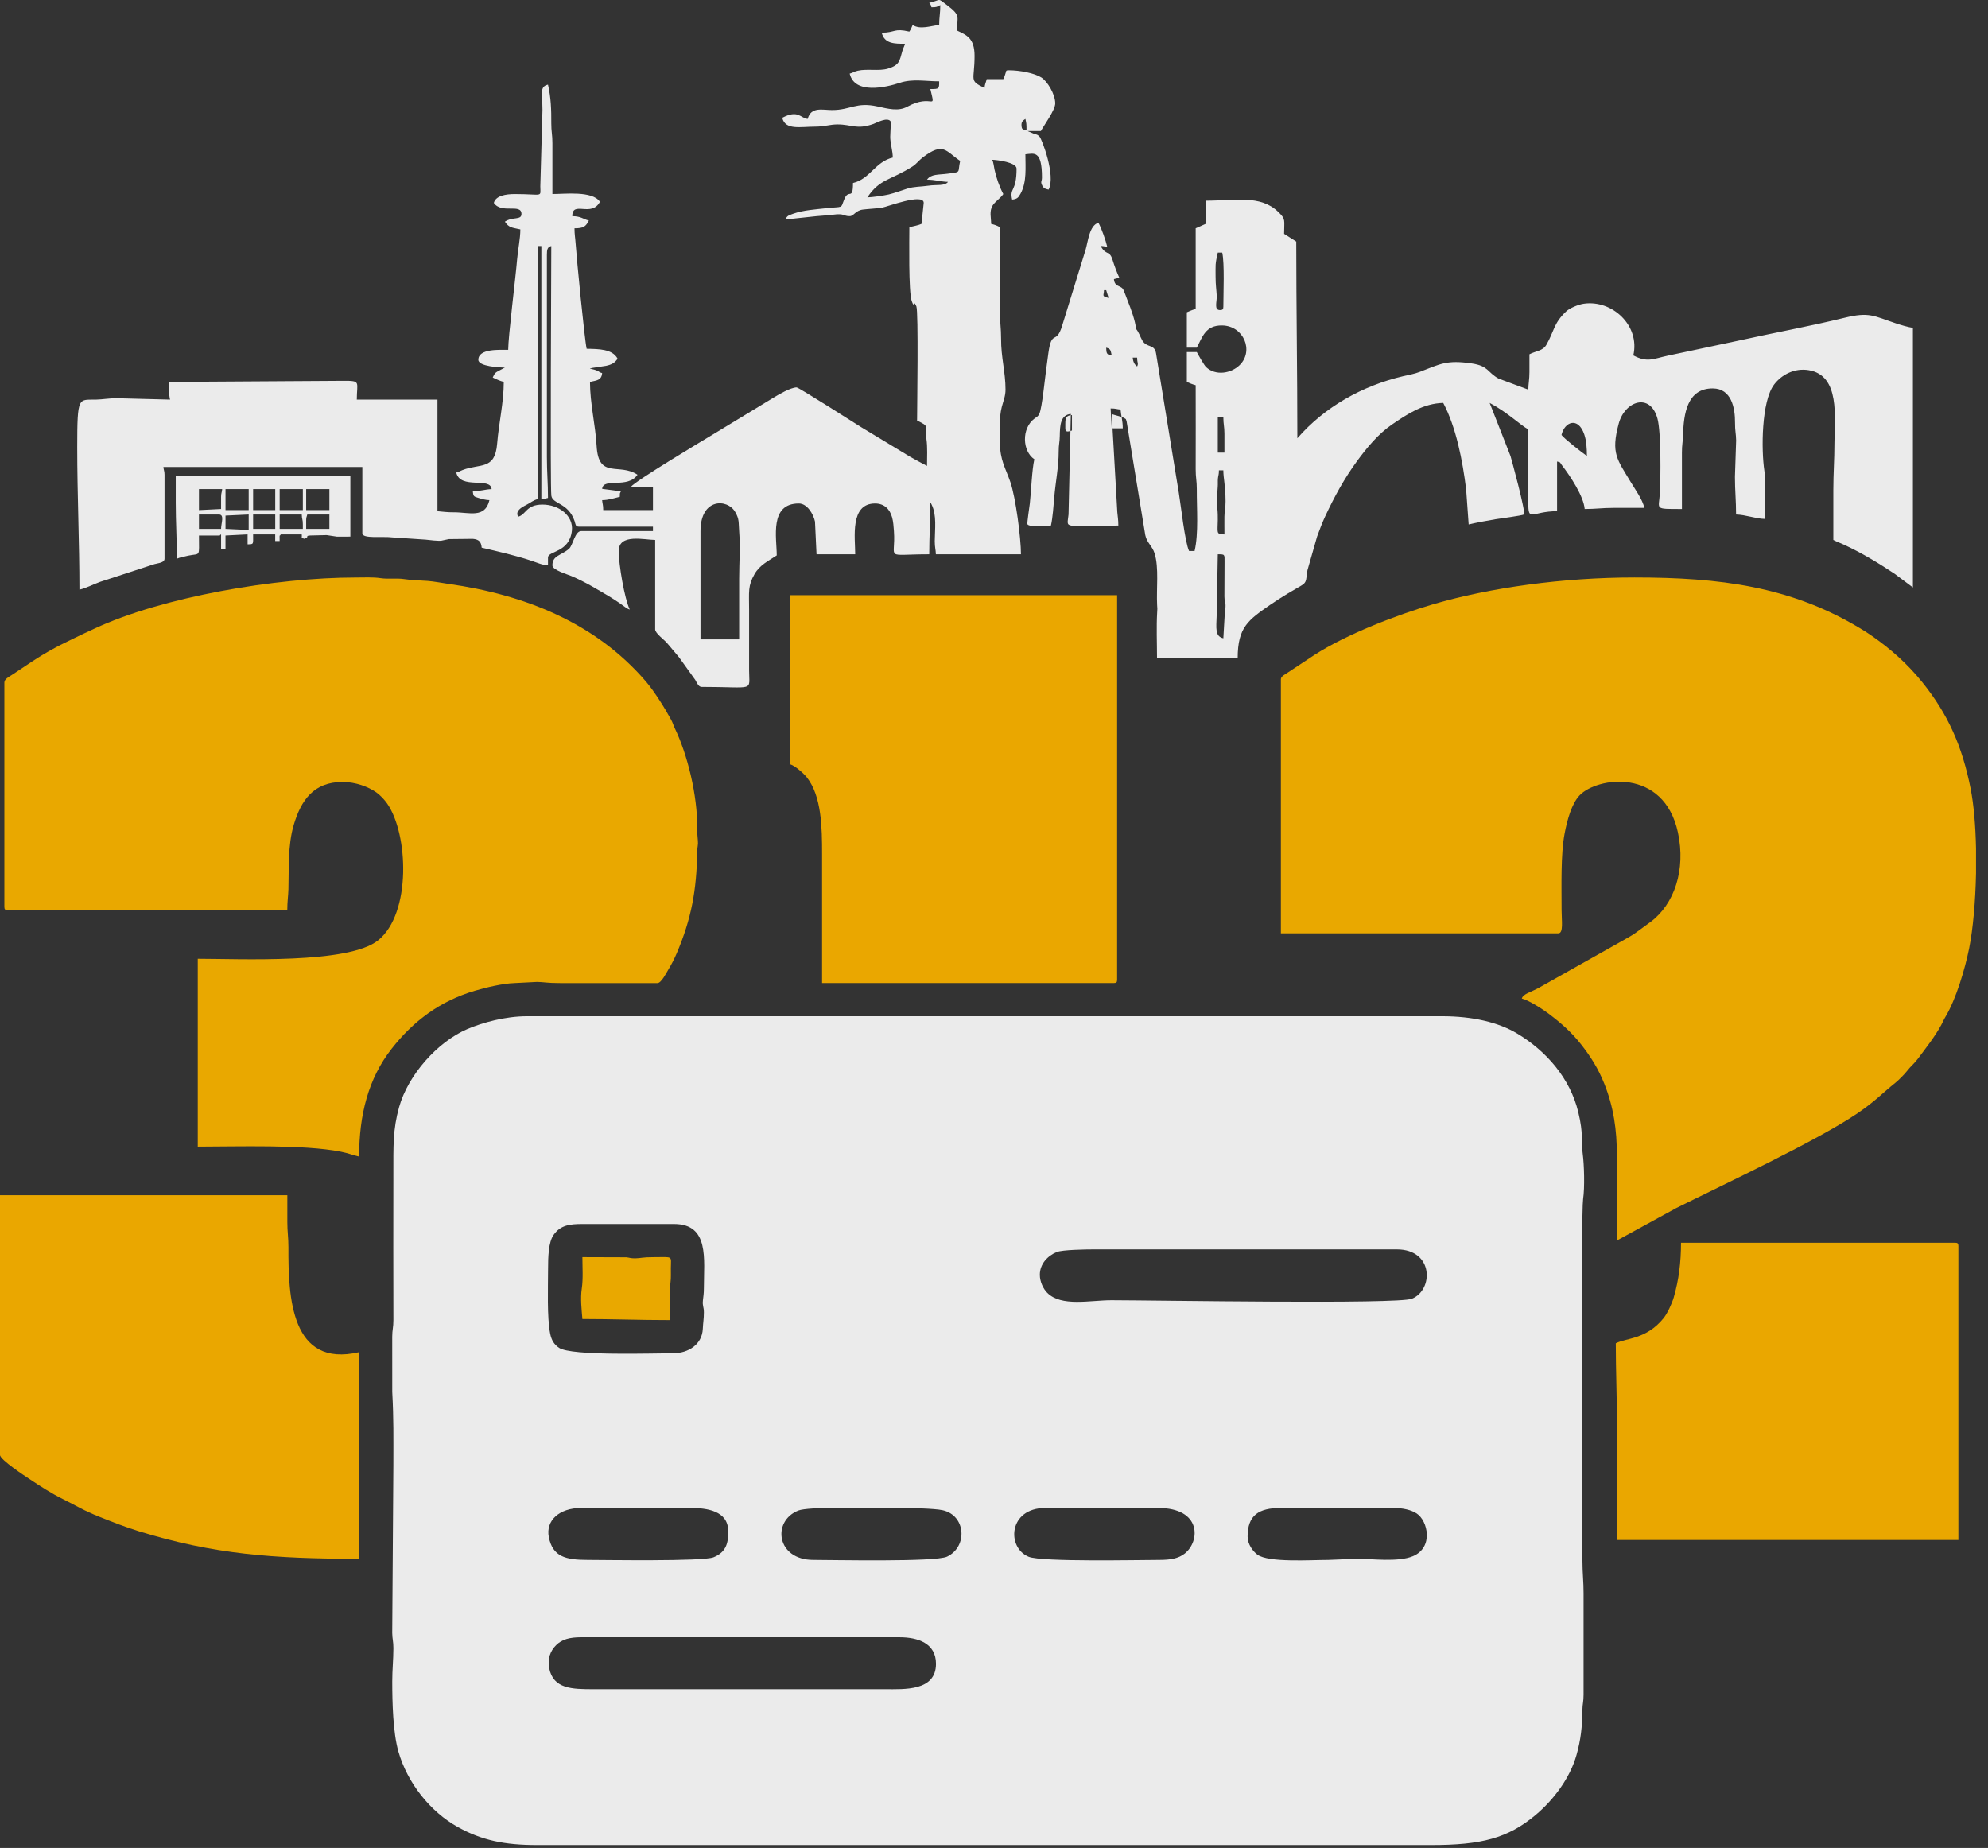 <svg width="71" height="66" viewBox="0 0 71 66" fill="none" xmlns="http://www.w3.org/2000/svg">
<rect x="0" y="0" width="71" height="66" fill="#333333" stroke="none"/>
<path fill-rule="evenodd" clip-rule="evenodd" d="M20.759 58.476H32.125C32.783 58.476 33.428 58.69 33.428 59.423C33.428 60.407 32.288 60.331 31.612 60.331H21.193C20.435 60.331 19.758 60.323 19.614 59.578C19.55 59.246 19.654 58.965 19.859 58.76C20.072 58.547 20.348 58.476 20.759 58.476V58.476ZM44.557 54.884C44.557 54.123 44.946 53.858 45.742 53.858H49.767C50.099 53.858 50.398 53.925 50.596 54.055C50.993 54.313 51.208 55.265 50.463 55.579C49.937 55.802 48.98 55.671 48.465 55.672L47.439 55.713C46.814 55.713 45.297 55.816 44.905 55.523C44.746 55.404 44.558 55.153 44.558 54.884L44.557 54.884ZM41.4 55.713C40.713 55.713 37.2 55.792 36.737 55.6C35.945 55.274 36.01 53.858 37.335 53.858H41.361C42.919 53.858 42.865 55.045 42.315 55.483C42.085 55.666 41.8 55.713 41.4 55.713ZM29.599 53.858C30.299 53.858 33.09 53.813 33.663 53.938C34.496 54.12 34.571 55.238 33.824 55.596C33.411 55.794 29.694 55.713 29.046 55.713C27.729 55.713 27.562 54.329 28.508 53.951C28.694 53.877 29.326 53.858 29.599 53.858H29.599ZM20.758 53.858H24.666C25.233 53.858 26.008 53.953 26.008 54.687C26.008 55.038 25.981 55.421 25.481 55.62C25.096 55.773 21.569 55.713 20.995 55.713C20.192 55.713 19.738 55.596 19.6 54.895C19.486 54.311 19.97 53.858 20.758 53.858ZM25.139 46.872C25.139 47.111 25.11 47.231 25.1 47.464C25.075 48.005 24.601 48.332 24.034 48.332C23.336 48.332 20.404 48.436 19.966 48.138C19.795 48.022 19.696 47.872 19.648 47.627C19.533 47.055 19.574 45.962 19.574 45.333C19.574 44.887 19.588 44.368 19.77 44.107C20.017 43.753 20.354 43.715 20.798 43.715H24.073C25.341 43.715 25.139 44.968 25.139 46.004C25.139 46.214 25.119 46.296 25.104 46.445C25.083 46.654 25.139 46.662 25.139 46.872V46.872ZM37.137 45.53C37.137 45.142 37.417 44.847 37.744 44.716C37.943 44.636 38.768 44.622 39.071 44.622H49.886C51.21 44.622 51.202 46.076 50.424 46.385C49.911 46.589 41.284 46.44 39.703 46.438C38.928 46.437 37.913 46.682 37.402 46.174C37.266 46.038 37.137 45.785 37.137 45.53V45.53ZM14.049 52.319L14.008 58.319C14.011 58.547 14.051 58.617 14.05 58.87C14.048 59.318 14.009 59.616 14.009 60.054C14.009 60.792 14.033 61.872 14.229 62.558C14.548 63.675 15.367 64.708 16.35 65.252C17.203 65.725 18.012 65.896 19.18 65.896H51.109C52.906 65.896 53.85 65.656 54.847 64.819C55.486 64.281 56.07 63.508 56.303 62.683C56.462 62.118 56.507 61.669 56.514 61.079C56.517 60.851 56.557 60.782 56.556 60.529L56.556 56.897C56.558 56.511 56.516 56.182 56.516 55.752C56.516 53.434 56.462 43.34 56.539 42.83C56.602 42.414 56.576 41.58 56.527 41.218C56.457 40.709 56.562 40.528 56.367 39.72C56.075 38.51 55.227 37.541 54.195 36.919C53.514 36.507 52.583 36.295 51.504 36.295H18.824C18.053 36.295 17.233 36.519 16.681 36.757C15.629 37.212 14.579 38.382 14.254 39.54C14.029 40.344 14.049 40.928 14.049 41.939C14.049 43.675 14.042 45.413 14.05 47.15C14.051 47.411 14.008 47.49 14.008 47.739L14.009 49.714C14.062 50.698 14.049 51.315 14.049 52.319L14.049 52.319Z" fill="#EBEBEB"/>
<path fill-rule="evenodd" clip-rule="evenodd" d="M45.746 24.256V33.334H55.653C55.846 33.334 55.771 32.886 55.771 32.505C55.771 31.65 55.737 30.512 55.879 29.771C55.973 29.276 56.131 28.706 56.411 28.409C57.033 27.75 59.423 27.403 59.926 29.732C60.215 31.071 59.794 32.296 58.952 32.924L58.405 33.324C58.301 33.399 58.202 33.45 58.087 33.519L54.955 35.281C54.676 35.437 54.396 35.493 54.35 35.663C54.598 35.72 55.111 36.054 55.309 36.204C55.75 36.536 56.13 36.87 56.465 37.297C56.814 37.741 57.084 38.17 57.3 38.713C57.626 39.531 57.748 40.352 57.745 41.267C57.741 42.28 57.745 43.293 57.745 44.306L59.863 43.148C61.603 42.281 64.899 40.739 66.341 39.76C66.971 39.332 67.23 39.04 67.696 38.668C67.808 38.579 68.016 38.369 68.108 38.251C68.25 38.067 68.362 37.993 68.497 37.811C68.762 37.456 69.119 37.003 69.335 36.597C69.395 36.485 69.418 36.419 69.483 36.311C69.86 35.681 70.178 34.608 70.325 33.877C70.465 33.181 70.551 32.199 70.572 31.196V30.296C70.555 29.498 70.493 28.74 70.378 28.16C70.081 26.661 69.576 25.51 68.65 24.362C68.127 23.714 67.521 23.173 66.838 22.701C66.681 22.592 66.572 22.523 66.405 22.424C63.935 20.945 61.427 20.625 58.376 20.625C55.802 20.625 53.202 20.992 51.197 21.577C49.912 21.952 48.083 22.653 46.938 23.395L46.011 24.008C45.922 24.074 45.746 24.147 45.746 24.256L45.746 24.256Z" fill="#E9A800"/>
<path fill-rule="evenodd" clip-rule="evenodd" d="M0.156 24.376V32.388C0.156 32.479 0.184 32.506 0.275 32.506H10.26C10.26 32.204 10.294 32 10.301 31.758C10.322 31.052 10.272 30.203 10.491 29.462C10.75 28.586 11.199 27.928 12.233 27.928C12.704 27.928 13.151 28.099 13.44 28.3C13.573 28.392 13.736 28.566 13.829 28.701C14.585 29.792 14.697 32.617 13.507 33.582C12.453 34.436 8.568 34.243 7.063 34.243V40.952C8.474 40.952 10.837 40.869 12.171 41.133C12.431 41.184 12.599 41.255 12.826 41.308C12.826 39.817 13.153 38.521 13.987 37.456C14.755 36.475 15.708 35.752 16.965 35.383C17.322 35.278 17.948 35.122 18.389 35.11L19.18 35.069C19.439 35.073 19.519 35.111 20.009 35.111H23.482C23.617 35.111 23.798 34.747 23.869 34.63C23.979 34.45 24.077 34.26 24.164 34.057C24.695 32.816 24.879 31.793 24.901 30.413C24.904 30.236 24.939 30.177 24.925 30.037C24.91 29.878 24.901 29.764 24.902 29.585C24.911 28.393 24.55 26.94 24.099 26.008C24.044 25.892 24.028 25.815 23.968 25.705C23.754 25.306 23.366 24.688 23.076 24.348C21.265 22.232 18.715 21.235 16.029 20.856C15.807 20.825 15.496 20.764 15.27 20.748C14.998 20.728 14.695 20.723 14.427 20.682C14.156 20.642 13.863 20.69 13.592 20.649C13.32 20.608 12.998 20.626 12.707 20.626C9.861 20.626 5.809 21.313 3.366 22.455C3.115 22.573 2.914 22.662 2.669 22.784C2.428 22.904 2.22 22.999 1.985 23.126C1.311 23.488 0.984 23.743 0.409 24.115C0.315 24.176 0.156 24.254 0.156 24.376L0.156 24.376Z" fill="#E9A800"/>
<path fill-rule="evenodd" clip-rule="evenodd" d="M26.399 20.665V22.836H25.018V18.968C25.018 17.783 25.979 17.803 26.256 18.283C26.41 18.551 26.373 18.636 26.401 19.005C26.446 19.586 26.399 20.04 26.399 20.665V20.665ZM33.108 6.417C33.392 6.417 33.613 6.491 33.858 6.496C33.748 6.648 33.455 6.59 33.165 6.631C32.87 6.674 32.655 6.658 32.402 6.737C32.192 6.802 31.983 6.886 31.742 6.945C31.59 6.982 31.13 7.049 30.977 7.049C31.429 6.374 31.804 6.449 32.594 5.943C32.73 5.856 32.82 5.726 32.95 5.627C33.698 5.059 33.77 5.397 34.292 5.747C34.19 6.185 34.357 6.135 33.842 6.204C33.518 6.247 33.248 6.21 33.108 6.418V6.417ZM36.621 4.247C36.659 4.408 36.661 4.432 36.661 4.641C36.527 4.63 36.491 4.631 36.482 4.479C36.475 4.352 36.527 4.31 36.621 4.247V4.247ZM33.187 0.103C33.25 0.196 33.235 0.144 33.266 0.26C33.458 0.26 33.459 0.247 33.582 0.181C33.582 0.481 33.542 0.611 33.542 0.892C33.266 0.915 32.867 1.074 32.595 0.892C32.539 1.008 32.551 1.018 32.477 1.129C31.914 0.998 31.982 1.168 31.49 1.168C31.584 1.569 31.96 1.563 32.319 1.563C32.289 1.69 32.264 1.689 32.226 1.825C32.127 2.173 32.126 2.328 31.709 2.452C31.395 2.546 30.974 2.45 30.637 2.525C30.5 2.555 30.475 2.598 30.346 2.629C30.521 3.38 31.642 3.122 32.136 2.958C32.592 2.807 33.052 2.905 33.542 2.905C33.542 3.177 33.544 3.181 33.227 3.181C33.421 4.014 33.323 3.312 32.399 3.813C32.082 3.985 31.717 3.885 31.342 3.803C30.569 3.633 30.389 3.931 29.714 3.931C29.377 3.931 28.965 3.8 28.846 4.247C28.59 4.225 28.513 3.903 27.938 4.207C28.044 4.66 28.585 4.523 29.122 4.523C29.445 4.523 29.637 4.444 29.912 4.444C30.428 4.444 30.59 4.641 31.196 4.426C31.29 4.393 31.702 4.163 31.81 4.34C31.844 4.397 31.821 4.346 31.813 4.481C31.806 4.603 31.796 4.775 31.794 4.884C31.79 5.096 31.885 5.392 31.885 5.628C31.26 5.774 31.072 6.394 30.464 6.536C30.464 7.189 30.308 6.714 30.148 7.128C30.017 7.466 30.128 7.368 29.51 7.436C29.118 7.48 28.686 7.505 28.326 7.634C28.157 7.695 28.104 7.709 28.057 7.838L29.162 7.72C29.342 7.7 29.545 7.696 29.743 7.669C30.171 7.61 30.106 7.72 30.346 7.72C30.494 7.72 30.549 7.516 30.82 7.484C31.035 7.458 31.318 7.447 31.503 7.417C31.681 7.387 32.99 6.884 32.99 7.246L32.911 7.996C32.818 8.041 32.594 8.087 32.477 8.115C32.477 8.54 32.443 10.431 32.562 10.755C32.676 11.068 32.598 10.649 32.727 10.94C32.806 11.12 32.753 14.574 32.753 15.021C33.229 15.25 33.012 15.175 33.086 15.676C33.13 15.973 33.108 16.323 33.108 16.64C32.903 16.531 32.719 16.437 32.519 16.322L30.772 15.266C30.532 15.115 28.529 13.837 28.451 13.837C28.235 13.837 27.792 14.101 27.63 14.2L25.42 15.542C25.151 15.704 22.689 17.174 22.531 17.389H23.32V18.218H21.544C21.544 18.018 21.517 18.015 21.505 17.863C21.73 17.863 21.948 17.788 22.136 17.744C22.14 17.589 22.126 17.652 22.176 17.547L21.506 17.46C21.539 17.046 22.425 17.466 22.768 16.955C22.115 16.518 21.377 17.13 21.308 15.929C21.263 15.16 21.071 14.405 21.071 13.64C21.306 13.585 21.483 13.589 21.505 13.324C21.364 13.286 21.447 13.289 21.318 13.235C21.237 13.201 21.153 13.185 21.071 13.166C21.079 13.161 21.094 13.146 21.099 13.155C21.104 13.164 21.121 13.146 21.128 13.144L21.641 13.066C21.854 13.022 21.962 12.954 22.057 12.811C21.873 12.462 21.383 12.465 20.952 12.456C20.877 12.131 20.595 9.232 20.559 8.705C20.545 8.492 20.518 8.381 20.518 8.154C20.843 8.154 20.917 8.093 21.031 7.878C20.808 7.818 20.761 7.727 20.439 7.72C20.439 7.149 21.124 7.777 21.426 7.207C21.159 6.808 20.183 6.93 19.729 6.93L19.729 5.114C19.731 4.82 19.687 4.699 19.689 4.405C19.692 3.922 19.678 3.485 19.571 3.023C19.263 3.095 19.373 3.331 19.374 3.931L19.297 6.657C19.302 7.068 19.405 6.931 18.387 6.931C18.065 6.931 17.706 6.988 17.637 7.246C17.909 7.652 18.624 7.252 18.624 7.641C18.624 7.874 18.315 7.728 18.032 7.917C18.184 8.145 18.288 8.125 18.584 8.194C18.584 8.526 18.498 8.912 18.469 9.263C18.412 9.951 18.15 12.023 18.15 12.495C17.841 12.495 17.084 12.445 17.084 12.851C17.084 13.087 17.841 13.127 18.032 13.127L17.774 13.264C17.653 13.332 17.653 13.377 17.598 13.482C17.692 13.532 17.879 13.614 17.992 13.64C17.992 14.377 17.813 15.118 17.755 15.85C17.679 16.8 17.14 16.547 16.521 16.787C16.411 16.829 16.418 16.848 16.295 16.877C16.44 17.497 17.521 17.021 17.558 17.469C17.332 17.474 17.142 17.547 16.887 17.547C16.904 17.744 16.931 17.733 17.086 17.783C17.199 17.819 17.341 17.86 17.479 17.863C17.325 18.525 16.756 18.295 16.216 18.297C15.956 18.299 15.823 18.274 15.624 18.258V14.272H12.743C12.743 13.64 12.905 13.597 12.27 13.601L6.034 13.64C6.034 13.851 6.027 14.074 6.073 14.272L4.179 14.223C3.871 14.223 3.674 14.267 3.43 14.272C2.806 14.287 2.758 14.118 2.758 15.969C2.758 17.678 2.837 19.369 2.837 21.06C3.087 21.002 3.337 20.867 3.582 20.779L5.516 20.148C5.643 20.111 5.876 20.102 5.876 19.955V16.955C5.876 16.819 5.847 16.802 5.836 16.679H12.941V19.047C12.941 19.253 13.676 19.147 14.017 19.194L15.201 19.273C15.343 19.291 15.663 19.326 15.766 19.31C15.832 19.299 15.99 19.259 16.029 19.254L16.887 19.245C17.1 19.265 17.185 19.344 17.203 19.56C17.793 19.698 18.415 19.839 18.984 20.029C19.15 20.084 19.384 20.188 19.571 20.192V19.915C19.571 19.668 20.336 19.751 20.425 18.953C20.484 18.429 19.973 18.021 19.374 18.021C18.785 18.021 18.795 18.378 18.506 18.455C18.392 18.253 18.617 18.122 18.795 18.034C18.961 17.951 19.036 17.866 19.216 17.823V8.786H19.334V17.823C19.455 17.821 19.478 17.806 19.571 17.784C19.571 17.251 19.532 16.861 19.532 16.324V9.101C19.532 8.92 19.548 8.823 19.689 8.786C19.689 9.397 19.646 17.392 19.691 17.704C19.736 18.013 20.295 17.947 20.521 18.61C20.558 18.718 20.544 18.81 20.676 18.81H23.32V18.968H20.755C20.532 18.968 20.46 19.484 20.322 19.601C20.038 19.844 19.729 19.836 19.729 20.192C19.729 20.36 20.261 20.511 20.411 20.575C20.915 20.791 21.353 21.06 21.819 21.338C21.933 21.407 22.029 21.475 22.152 21.557C22.259 21.628 22.385 21.742 22.491 21.77C22.303 21.377 22.097 20.164 22.097 19.679C22.097 19.043 23.03 19.284 23.399 19.284V22.481C23.399 22.616 23.73 22.856 23.822 22.966C23.978 23.153 24.101 23.291 24.255 23.48L24.832 24.284C24.887 24.378 24.944 24.533 25.057 24.533C26.988 24.533 26.755 24.719 26.754 23.941V21.77C26.754 21.132 26.705 20.928 26.948 20.504C27.137 20.175 27.439 20.038 27.741 19.837C27.741 19.209 27.471 17.982 28.53 17.982C28.825 17.982 29.049 18.354 29.107 18.628L29.162 19.797H30.543C30.543 19.208 30.346 17.982 31.253 17.982C31.576 17.982 31.781 18.181 31.861 18.479C31.903 18.634 31.914 18.794 31.926 18.968C32.002 20.02 31.537 19.797 33.187 19.797C33.187 19.129 33.227 18.603 33.227 17.942C33.255 17.983 33.234 17.945 33.27 18.017C33.463 18.401 33.386 18.905 33.384 19.325C33.383 19.551 33.42 19.625 33.424 19.797H36.463C36.463 19.211 36.273 17.762 36.084 17.216C35.91 16.712 35.713 16.437 35.713 15.811C35.713 15.398 35.674 14.93 35.778 14.533C35.833 14.319 35.911 14.149 35.911 13.916C35.911 13.285 35.75 12.772 35.753 12.101C35.754 11.729 35.709 11.484 35.712 11.153L35.713 8.115C35.604 8.057 35.535 8.028 35.398 7.996C35.398 7.769 35.325 7.547 35.451 7.34C35.538 7.198 35.73 7.083 35.832 6.931C35.693 6.668 35.58 6.346 35.519 6.06C35.492 5.938 35.484 5.804 35.437 5.707C35.609 5.711 36.306 5.798 36.306 6.023C36.306 6.868 36.047 6.694 36.148 7.128C36.328 7.113 36.376 7.049 36.449 6.916C36.677 6.502 36.621 5.973 36.621 5.51C36.927 5.484 37.213 5.35 37.213 6.339C37.213 6.49 37.154 6.475 37.215 6.611C37.264 6.722 37.321 6.743 37.45 6.773C37.715 6.272 37.204 4.961 37.129 4.884C37.054 4.807 37.043 4.811 36.921 4.776L36.7 4.681H37.174C37.28 4.481 37.687 3.931 37.687 3.694C37.687 3.362 37.404 2.903 37.192 2.768C36.944 2.611 36.42 2.51 36.03 2.51C35.901 2.51 35.947 2.54 35.909 2.626C35.908 2.627 35.883 2.708 35.88 2.716C35.856 2.782 35.858 2.777 35.832 2.826H35.24C35.21 2.954 35.173 2.999 35.161 3.142C34.591 2.868 34.806 2.888 34.806 1.997C34.806 1.355 34.518 1.254 34.175 1.089C34.186 0.588 34.323 0.562 33.819 0.181C33.456 -0.094 33.631 -0.001 33.188 0.102L33.187 0.103Z" fill="#EBEBEB"/>
<path fill-rule="evenodd" clip-rule="evenodd" d="M43.691 22.797C43.386 22.726 43.438 22.442 43.453 21.967L43.493 19.797C43.749 19.797 43.736 19.795 43.734 20.07L43.729 21.298C43.741 21.71 43.809 21.363 43.736 22.013L43.691 22.797ZM43.533 16.797H43.691C43.691 17.098 43.769 17.337 43.77 17.904C43.772 18.156 43.731 18.226 43.729 18.453C43.726 18.663 43.73 18.877 43.73 19.087C43.42 19.087 43.49 19.023 43.493 18.573C43.498 17.934 43.422 18.282 43.491 17.387C43.499 17.284 43.488 17.184 43.499 17.08C43.512 16.959 43.533 16.967 43.533 16.797ZM43.493 14.903H43.691C43.691 15.153 43.73 15.233 43.73 15.495V16.166H43.493V14.903ZM55.768 15.534C55.878 15.062 56.361 14.875 56.58 15.512C56.656 15.734 56.675 16.001 56.675 16.284C56.501 16.167 55.843 15.648 55.768 15.534ZM38.047 15.298V15.14C38.047 14.922 38.075 14.842 38.284 14.824V15.377C38.18 15.401 38.047 15.47 38.047 15.298ZM39.665 14.587C39.865 14.587 39.868 14.614 40.02 14.627C40.039 14.857 40.099 15.024 40.099 15.298H39.705L39.665 14.587H39.665ZM40.612 12.772C40.612 12.982 40.669 12.964 40.612 13.088C40.517 13.018 40.467 12.925 40.454 12.772H40.612ZM39.507 12.417C39.676 12.462 39.663 12.518 39.704 12.693C39.521 12.678 39.511 12.604 39.507 12.417ZM39.468 11.39L39.507 12.417L39.468 11.39ZM39.428 10.364H39.507L39.592 10.639C39.326 10.58 39.428 10.555 39.428 10.364ZM43.414 9.891C43.414 9.455 43.394 9.45 43.493 9.022H43.651C43.738 9.397 43.691 10.502 43.691 10.956C43.691 11.047 43.663 11.075 43.572 11.075C43.347 11.075 43.466 10.778 43.455 10.562C43.443 10.341 43.414 10.172 43.414 9.891ZM40.573 11.746C40.549 11.461 40.384 11.014 40.285 10.77C40.254 10.692 40.132 10.352 40.105 10.319C40.004 10.19 39.806 10.246 39.783 9.969C39.873 9.948 39.874 9.939 39.981 9.93C39.892 9.745 39.8 9.491 39.731 9.272C39.623 8.926 39.497 9.139 39.31 8.785C39.43 8.788 39.454 8.803 39.547 8.825C39.486 8.566 39.343 8.168 39.231 7.957C38.907 8.043 38.855 8.639 38.772 8.918L37.934 11.633C37.721 12.341 37.564 11.743 37.443 12.602C37.417 12.785 37.391 13.001 37.359 13.229C37.318 13.521 37.217 14.557 37.123 14.769C37.075 14.877 37.041 14.878 36.947 14.948C36.473 15.303 36.512 16.115 36.941 16.403C36.853 16.782 36.829 17.551 36.78 17.978C36.767 18.094 36.675 18.688 36.694 18.723C36.755 18.841 37.368 18.771 37.533 18.771C37.596 18.504 37.627 18.048 37.653 17.746C37.699 17.215 37.812 16.654 37.81 16.127C37.809 15.873 37.846 15.804 37.849 15.574C37.855 15.188 37.875 14.815 38.244 14.784L38.162 18.374C38.113 18.911 37.901 18.771 39.941 18.771C39.941 18.545 39.917 18.465 39.904 18.295L39.704 14.784C39.813 14.837 40.098 14.88 40.174 14.946C40.224 14.989 40.193 14.922 40.235 15.043L40.903 19.111C40.957 19.384 41.154 19.5 41.236 19.765C41.396 20.279 41.295 21.028 41.326 21.612C41.335 21.791 41.338 21.694 41.328 21.855C41.296 22.402 41.322 22.958 41.322 23.507H44.203C44.203 22.399 44.581 22.144 45.371 21.596C45.584 21.449 45.774 21.331 45.996 21.195L46.469 20.918C46.709 20.787 46.63 20.643 46.697 20.357L47.04 19.16C47.124 18.928 47.229 18.654 47.334 18.429C47.658 17.738 48.01 17.091 48.46 16.476C48.81 15.997 49.218 15.502 49.712 15.163C50.26 14.788 50.838 14.406 51.544 14.39C52.004 15.259 52.235 16.448 52.362 17.479L52.452 18.731C52.759 18.66 53.104 18.596 53.411 18.545C53.594 18.515 54.334 18.42 54.426 18.376C54.502 18.299 53.964 16.342 53.947 16.289L53.202 14.39C53.846 14.73 54.307 15.191 54.583 15.337L54.583 17.942C54.577 18.673 54.698 18.258 55.61 18.258V16.482C55.761 16.522 55.697 16.505 55.786 16.62C56.08 17 56.559 17.723 56.596 18.179C56.995 18.179 57.236 18.138 57.623 18.139C57.991 18.14 58.359 18.139 58.728 18.139C58.655 17.829 58.411 17.499 58.252 17.234C57.756 16.407 57.526 16.197 57.811 15.131C58.027 14.322 58.936 14.006 59.195 14.949C59.327 15.431 59.312 17.057 59.28 17.627C59.248 18.199 59.056 18.179 60.069 18.179L60.069 16.166C60.068 15.893 60.104 15.754 60.11 15.536C60.13 14.79 60.251 13.866 61.175 13.873C61.835 13.878 61.97 14.566 61.965 15.1C61.962 15.379 62.002 15.493 62.005 15.73L61.962 17.033C61.962 17.524 62.003 17.875 62.003 18.376C62.345 18.384 62.704 18.527 63.029 18.534C63.029 18.065 63.077 17.235 63.013 16.814C62.899 16.06 62.907 14.332 63.361 13.734C63.637 13.37 64.099 13.14 64.593 13.22C65.732 13.404 65.516 14.92 65.516 15.811C65.516 16.427 65.476 16.9 65.476 17.508C65.476 18.1 65.476 18.692 65.476 19.284C65.608 19.353 65.712 19.387 65.858 19.455C66.494 19.749 67.082 20.106 67.663 20.491L68.318 20.981V11.706C68.165 11.694 67.853 11.597 67.721 11.553C66.912 11.283 66.766 11.132 65.871 11.351C64.619 11.658 63.359 11.884 62.105 12.163L59.566 12.702C59.047 12.812 58.84 12.961 58.333 12.693C58.581 11.624 57.577 10.701 56.565 10.847C56.373 10.874 56.062 11.002 55.934 11.123C55.484 11.547 55.508 11.826 55.229 12.313C55.102 12.537 54.848 12.534 54.623 12.653C54.623 12.864 54.622 13.075 54.623 13.285C54.624 13.55 54.583 13.712 54.583 13.916L53.519 13.52C53.116 13.298 53.165 13.068 52.56 12.98C51.666 12.848 51.437 13 50.71 13.28C50.511 13.357 50.319 13.387 50.115 13.435C48.652 13.777 47.307 14.534 46.334 15.653C46.334 13.267 46.295 10.991 46.295 8.628C46.153 8.533 46.004 8.447 45.861 8.352C45.861 7.853 45.93 7.838 45.655 7.571C45.011 6.945 44.106 7.167 43.058 7.167V7.996L42.703 8.154V11.035C42.617 11.055 42.462 11.118 42.387 11.153V12.416H42.743C42.944 12.037 43.052 11.613 43.65 11.624C44.42 11.637 44.791 12.534 44.273 13.04C43.967 13.339 43.415 13.431 43.075 13.111C43.005 13.045 42.794 12.672 42.743 12.574H42.387V13.64C42.462 13.676 42.618 13.739 42.703 13.758C42.703 14.758 42.708 15.759 42.703 16.759C42.701 17.053 42.745 17.174 42.743 17.468C42.739 18.176 42.812 19.045 42.664 19.679H42.467C42.319 19.372 42.172 18.03 42.1 17.598L41.286 12.61C41.229 12.28 40.951 12.433 40.794 12.155C40.717 12.019 40.672 11.86 40.572 11.746H40.573Z" fill="#EBEBEB"/>
<path fill-rule="evenodd" clip-rule="evenodd" d="M28.215 27.295C28.39 27.342 28.705 27.625 28.814 27.762C29.345 28.432 29.36 29.56 29.36 30.492V35.11H39.779C39.87 35.11 39.897 35.083 39.897 34.992V21.257H28.215V27.295V27.295Z" fill="#EAA700"/>
<path fill-rule="evenodd" clip-rule="evenodd" d="M0 51.963C0 52.136 0.912 52.73 1.042 52.816C1.43 53.074 1.832 53.336 2.25 53.542C2.718 53.773 2.985 53.949 3.552 54.174C4.016 54.358 4.463 54.537 4.968 54.692C7.63 55.508 9.748 55.673 12.827 55.673V48.293C10.389 48.861 10.294 46.336 10.301 44.543C10.302 44.191 10.261 43.995 10.262 43.636C10.262 43.32 10.262 43.004 10.262 42.688H0V51.963V51.963Z" fill="#EAA700"/>
<path fill-rule="evenodd" clip-rule="evenodd" d="M57.707 47.976C57.707 48.954 57.746 49.799 57.746 50.778V55.001H69.942V44.503C69.942 44.412 69.915 44.385 69.824 44.385H60.036C60.036 45.091 59.958 45.707 59.777 46.336C59.715 46.553 59.547 46.915 59.414 47.078C58.795 47.844 58.074 47.782 57.707 47.976Z" fill="#EAA700"/>
<path fill-rule="evenodd" clip-rule="evenodd" d="M10.935 18.573C10.935 18.466 10.954 18.464 10.974 18.376H11.764V18.889H10.935V18.573V18.573ZM9.988 18.376H10.777C10.781 18.554 10.816 18.533 10.816 18.731V18.889H9.988V18.376ZM9.04 18.376H9.83V18.889H9.04V18.376ZM8.054 18.415L8.882 18.376V18.928L8.054 18.889V18.415ZM7.896 18.889H7.106V18.376H7.817C8.028 18.376 7.896 18.686 7.896 18.889ZM10.935 17.468H11.764V18.218H10.935V17.468ZM9.988 17.468H10.816V18.218H9.988V17.468ZM9.04 17.468H9.83V18.218H9.04V17.468ZM8.054 17.468H8.882V18.218H8.054V17.468ZM7.896 17.744V18.179L7.106 18.218V17.468H7.935C7.925 17.592 7.896 17.608 7.896 17.745V17.744ZM6.277 17.942C6.277 18.66 6.317 19.239 6.317 19.955C6.404 19.913 6.626 19.865 6.721 19.846C7.171 19.753 7.106 19.921 7.106 19.126H7.777C7.928 19.126 7.792 19.138 7.896 19.086V19.599H8.053V19.126L8.843 19.086V19.441C9.069 19.436 9.04 19.45 9.04 19.086H9.829V19.323H9.987C9.987 19.011 9.971 19.199 10.027 19.086H10.777C10.792 19.27 10.734 19.155 10.855 19.244C11.124 19.172 10.789 19.124 11.207 19.122C11.359 19.121 11.528 19.112 11.666 19.111L12.037 19.167C12.195 19.167 12.355 19.165 12.513 19.165V16.994H6.277V17.942L6.277 17.942Z" fill="#EBEBEB"/>
<path fill-rule="evenodd" clip-rule="evenodd" d="M20.8 47.109C21.884 47.109 22.835 47.148 23.918 47.148C23.918 46.756 23.904 46.109 23.947 45.796C23.969 45.632 23.956 45.459 23.959 45.293C23.965 44.836 24.048 44.899 23.366 44.899C22.92 44.899 22.904 44.937 22.695 44.941C22.524 44.944 22.491 44.918 22.373 44.904L20.8 44.899C20.8 45.266 20.83 45.673 20.778 46.02C20.724 46.377 20.775 46.807 20.8 47.109V47.109Z" fill="#E9A800"/>
</svg>
